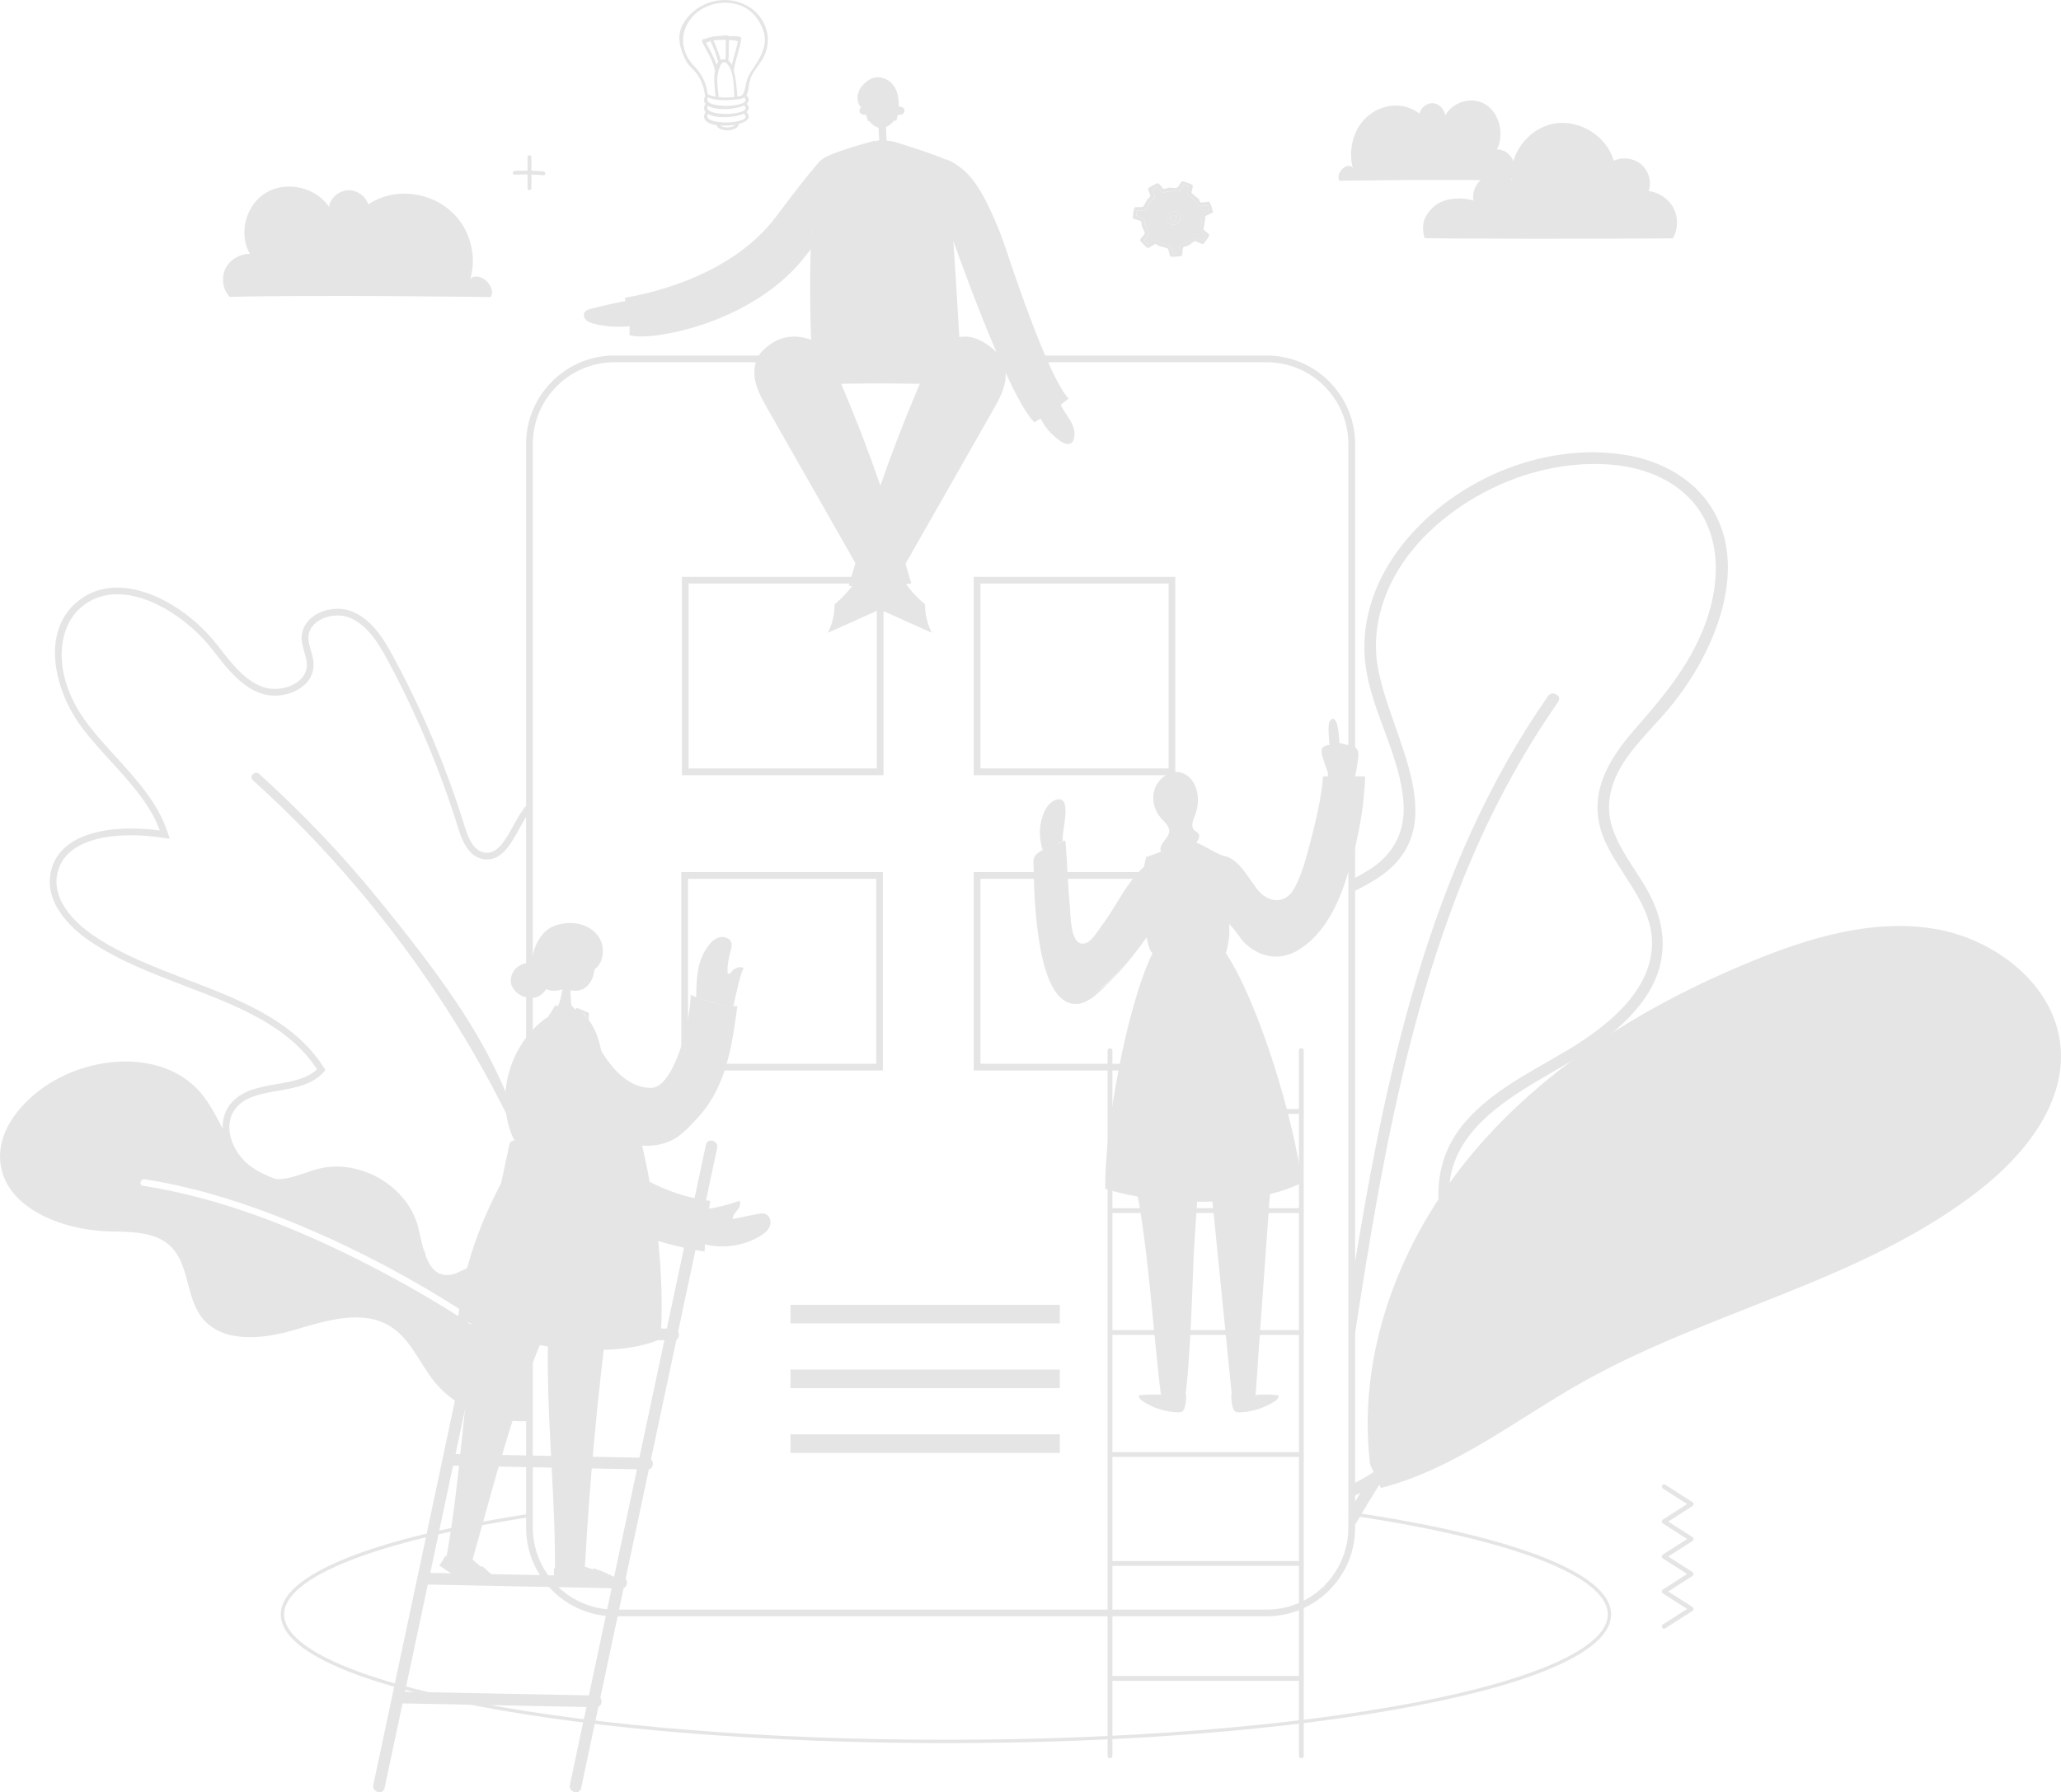 <svg width="330" height="287" viewBox="0 0 330 287" fill="none" xmlns="http://www.w3.org/2000/svg">
<g id="Group">
<g id="Group_2">
<path id="Vector" d="M151.463 279.142C123.07 279.142 96.372 277.023 76.287 273.177C56.079 269.305 44.952 264.103 44.952 258.526C44.952 252.201 59.45 246.333 84.73 242.422L85.041 242.374V244.644C85.041 247.301 85.831 249.877 87.317 252.093C87.779 252.776 88.289 253.406 88.836 253.965C91.053 256.245 94 257.665 97.134 257.961C97.564 257.999 97.982 258.02 98.385 258.02H202.819C210.178 258.02 216.168 252.018 216.168 244.644V242.116L216.474 242.159C242.838 246.069 257.964 252.034 257.964 258.521C257.964 264.098 246.837 269.299 226.629 273.172C206.549 277.023 179.852 279.142 151.463 279.142ZM84.505 242.998C60.067 246.811 45.489 252.609 45.489 258.526C45.489 263.738 56.75 268.89 76.389 272.65C96.442 276.49 123.102 278.604 151.463 278.604C179.825 278.604 206.485 276.49 226.532 272.65C246.172 268.89 257.432 263.743 257.432 258.526C257.432 252.448 242.216 246.553 216.71 242.74V244.644C216.71 252.314 210.478 258.558 202.824 258.558H98.39C97.972 258.558 97.531 258.537 97.086 258.499C93.823 258.192 90.758 256.713 88.455 254.341C87.886 253.761 87.355 253.104 86.872 252.394C85.321 250.087 84.499 247.408 84.499 244.644V242.998H84.505Z" fill="#E5E5E5"/>
</g>
<g id="Group_3">
<path id="Vector_2" d="M67.163 201.26C66.883 200.351 66.019 199.658 65.23 199.077C60.722 195.753 55.698 193.273 50.298 191.697C49.579 191.488 48.849 191.294 48.119 191.1C45.092 190.293 41.962 189.46 39.413 187.556C37.69 186.27 36.37 184.286 35.876 182.242C35.371 180.23 35.715 178.315 36.842 176.863C38.597 174.604 41.506 174.093 44.319 173.604C46.815 173.168 49.182 172.754 50.765 171.227C46.122 164.202 38.098 161.136 29.617 157.888C24.411 155.898 19.033 153.838 14.471 150.772C12.248 149.277 7.182 145.232 8.073 139.956C9.221 133.2 18.035 131.974 25.597 132.99C24.035 128.806 20.987 125.466 17.766 121.937C16.231 120.254 14.642 118.511 13.252 116.688C10.896 113.595 9.312 109.814 8.905 106.307C8.427 102.166 9.575 98.772 12.232 96.481C14.347 94.657 16.929 93.872 19.924 94.152C24.878 94.609 30.637 98.1 34.588 103.042C34.845 103.365 35.103 103.699 35.366 104.027C37.228 106.404 39.15 108.862 41.887 109.938C43.621 110.626 45.924 110.363 47.491 109.303C48.237 108.798 49.128 107.899 49.139 106.496C49.144 105.829 48.946 105.162 48.742 104.452C48.511 103.666 48.275 102.849 48.301 101.983C48.355 100.601 49.107 99.369 50.416 98.525C52.145 97.411 54.554 97.169 56.406 97.933C59.562 99.234 61.441 102.322 62.949 105.119C67.63 113.773 71.478 122.916 74.392 132.302C74.983 134.227 75.826 136.234 77.543 136.524C79.62 136.879 80.866 134.625 82.181 132.243C82.852 131.027 83.544 129.774 84.376 128.876L85.165 129.607C84.424 130.409 83.764 131.608 83.12 132.764C81.746 135.249 80.189 138.062 77.366 137.584C75.058 137.196 74.017 134.728 73.367 132.619C70.474 123.304 66.653 114.219 62.01 105.63C60.587 102.999 58.832 100.095 56.004 98.928C54.463 98.293 52.45 98.492 51.001 99.428C49.992 100.079 49.418 100.999 49.38 102.021C49.353 102.714 49.557 103.408 49.778 104.145C49.998 104.898 50.223 105.673 50.218 106.501C50.207 107.964 49.45 109.271 48.092 110.191C46.224 111.455 43.573 111.756 41.496 110.933C38.49 109.744 36.472 107.173 34.523 104.683C34.266 104.355 34.008 104.027 33.756 103.709C30.659 99.837 25.157 95.706 19.833 95.217C17.144 94.969 14.825 95.663 12.941 97.293C9.103 100.601 8.212 108.292 14.111 116.037C15.474 117.823 17.047 119.549 18.566 121.217C21.921 124.896 25.388 128.693 26.912 133.496L27.175 134.33L26.317 134.195C19.054 133.039 10.198 133.905 9.135 140.149C8.346 144.802 13.027 148.513 15.072 149.89C19.532 152.886 24.851 154.924 29.998 156.893C38.409 160.109 47.099 163.438 51.898 171.017L52.112 171.361L51.844 171.662C50.024 173.711 47.217 174.206 44.501 174.68C41.769 175.158 39.188 175.61 37.685 177.541C36.767 178.73 36.493 180.311 36.912 182C37.347 183.807 38.522 185.566 40.052 186.706C42.435 188.486 45.462 189.293 48.393 190.073C49.133 190.272 49.869 190.466 50.593 190.675C56.116 192.284 61.253 194.822 65.858 198.216C66.787 198.899 67.801 199.727 68.177 200.948L67.163 201.26Z" fill="#E5E5E5"/>
</g>
<g id="Group_4">
<g id="Group_5">
<path id="Vector_3" d="M89.368 209.081C84.371 177.745 80.522 168.457 60.502 143.893C54.689 136.761 48.334 130.102 41.506 123.938C40.825 123.325 39.81 124.331 40.497 124.949C64.082 146.248 81.88 173.749 91.531 204.073C94.22 212.518 86.587 200.712 87.983 209.463C88.138 210.366 89.513 209.979 89.368 209.081Z" fill="#E5E5E5"/>
</g>
</g>
<g id="Group_6">
<path id="Vector_4" d="M84.773 206.327V217.332C83.029 216.03 81.257 214.771 79.475 213.54C78.375 212.781 77.269 212.034 76.153 211.302C65.923 204.557 54.973 198.797 43.53 194.446C36.939 191.939 30.143 189.928 23.171 188.847C22.489 188.739 22.194 189.783 22.881 189.89C35.339 191.826 47.303 196.592 58.489 202.293C64.49 205.348 70.351 208.731 75.992 212.459C78.987 214.438 81.923 216.514 84.773 218.687V227.562C83.871 227.615 82.964 227.605 82.063 227.535C79.416 227.32 76.808 226.567 74.495 225.308C72.503 224.232 70.732 222.785 69.342 220.994C67.098 218.101 65.681 214.416 62.568 212.442C58.108 209.613 52.273 211.453 47.19 212.959C42.107 214.465 35.65 215.159 32.371 211.055C29.703 207.72 30.374 202.449 27.25 199.518C24.771 197.189 20.928 197.286 17.498 197.194C9.833 196.99 0.59 193.375 0.027 185.851C-0.317 181.311 2.85 177.186 6.543 174.443C14.213 168.747 26.644 167.929 32.489 175.433C36.268 180.279 37.83 188.389 44.024 188.814C46.434 188.976 48.682 187.749 51.023 187.163C57.743 185.48 65.413 190.051 67.002 196.694C67.737 199.781 68.333 204.143 71.553 204.186C72.868 204.208 74.006 203.363 75.23 202.906C78.713 201.61 82.116 203.498 84.773 206.327Z" fill="#E5E5E5"/>
</g>
<g id="Group_7">
<g id="Group_8">
<path id="Vector_5" d="M273.68 103.241C272.187 106.549 270.25 109.637 268.012 112.487C265.612 115.548 262.698 118.183 260.454 121.373C258.028 124.826 256.804 128.741 258.259 132.856C259.477 136.287 261.823 139.181 263.626 142.301C267.051 148.222 267.26 154.44 263.181 160.12C261.705 162.164 259.971 163.906 258.076 165.45C258.066 165.455 258.06 165.461 258.055 165.466C256.074 167.09 253.927 168.5 251.721 169.833C251.716 169.833 251.711 169.833 251.711 169.839C249.998 170.877 248.249 171.872 246.531 172.883C240.187 176.616 232.946 181.526 232.109 189.438C232.077 189.723 232.05 190.008 232.039 190.299C231.819 195.032 233.665 199.577 234.707 204.122C235.458 207.419 235.743 210.743 235.351 214.11C235.297 214.578 235.233 215.04 235.152 215.508C235.147 215.508 235.152 215.514 235.152 215.514C234.932 216.864 234.621 218.187 234.224 219.488C232.082 226.567 227.445 232.811 221.374 236.958C221.374 236.963 221.374 236.963 221.369 236.963C221.149 237.119 220.929 237.27 220.703 237.41C219.769 238.017 218.808 238.577 217.81 239.077H217.805C217.354 239.308 216.903 239.529 216.441 239.733V237.706C217.531 237.195 218.588 236.603 219.614 235.947C219.705 235.888 219.796 235.828 219.887 235.769C219.903 235.758 219.919 235.748 219.936 235.737C221.803 234.495 223.537 233.037 225.099 231.413C227.004 229.428 228.658 227.185 229.983 224.77V224.765C230.848 223.194 231.572 221.559 232.146 219.87C232.297 219.435 232.431 218.994 232.56 218.552C232.554 218.547 232.56 218.547 232.56 218.547C233.359 215.777 233.757 212.9 233.66 210.006C233.515 205.881 232.163 201.992 231.18 198.017C230.681 195.989 230.37 193.999 230.316 192.063C230.316 192.058 230.316 192.058 230.316 192.058C230.177 187.54 231.395 183.323 234.701 179.553C239.14 174.481 245.35 171.549 251.018 168.145C256.906 164.611 264.104 159.135 264.501 151.622C264.866 144.699 258.823 139.762 256.574 133.668C254.207 127.241 257.497 121.652 261.667 116.887C266.632 111.218 271.291 105.689 273.567 98.336C275.692 91.479 275.231 83.68 269.412 78.758C263.535 73.794 254.727 73.59 247.562 75.165C234.358 78.064 220.032 89.225 220.317 103.962C220.537 115.295 233.708 131.049 221.342 140.101C219.812 141.22 218.121 142.064 216.441 142.925V140.859C217.579 140.268 218.706 139.649 219.769 138.923C223.301 136.513 225.002 132.931 224.729 128.677C224.235 120.985 219.662 114.165 218.647 106.549C217.783 100.047 219.882 93.582 223.698 88.338C231.824 77.161 246.998 70.502 260.701 72.928C267.115 74.063 272.998 77.801 275.435 84.056C277.877 90.317 276.358 97.325 273.68 103.241Z" fill="#E5E5E5"/>
</g>
</g>
<g id="Group_9">
<g id="Group_10">
<path id="Vector_6" d="M249.478 112.407C243.37 121.184 238.351 130.661 234.358 140.585C224.541 164.982 220.44 190.944 216.441 216.88V205.316C221.744 172.464 228.566 139.17 247.868 111.46C248.549 110.481 250.17 111.417 249.478 112.407Z" fill="#E5E5E5"/>
</g>
</g>
<g id="Group_11">
<path id="Vector_7" d="M219.377 234.527C217.214 216.665 224.197 198.453 235.855 184.598C247.519 170.742 263.503 160.91 280.378 153.977C289.664 150.164 299.749 147.114 309.679 148.733C319.603 150.352 329.147 157.882 329.941 167.747C330.676 176.82 324.16 184.942 316.914 190.605C298.338 205.122 273.814 209.807 253.235 221.414C242.661 227.379 232.903 235.269 221.1 238.276L219.377 234.527Z" fill="#E5E5E5"/>
</g>
<g id="Group_12">
<g id="Group_13">
<path id="Vector_8" d="M296.964 171.797C288.891 175.459 281.092 179.703 273.653 184.528C250.101 199.814 230.3 220.709 216.431 245.128C216.436 244.967 216.441 244.805 216.441 244.644V241.352C218.776 237.399 221.272 233.542 223.924 229.788C242.157 203.96 267.26 183.215 296.024 170.178C297.114 169.688 298.058 171.302 296.964 171.797Z" fill="#E5E5E5"/>
</g>
</g>
<g id="Group_14">
<path id="Vector_9" d="M202.824 258.827H98.39C97.961 258.827 97.515 258.806 97.064 258.768C93.737 258.456 90.613 256.95 88.262 254.53C87.682 253.938 87.14 253.271 86.652 252.545C85.068 250.195 84.236 247.462 84.236 244.644V71.115C84.236 63.295 90.586 56.932 98.39 56.932H202.824C210.628 56.932 216.978 63.295 216.978 71.115V241.352L216.967 245.139C216.962 245.327 216.951 245.504 216.941 245.671C216.935 245.773 216.93 245.881 216.919 245.983L216.844 246.618C216.822 246.784 216.796 246.951 216.763 247.113C216.737 247.285 216.699 247.462 216.661 247.64C216.629 247.785 216.597 247.941 216.559 248.091L216.495 248.339C216.457 248.479 216.42 248.608 216.382 248.726C216.355 248.828 216.318 248.941 216.28 249.06L216.001 249.84C215.974 249.904 215.953 249.969 215.921 250.028C215.889 250.114 215.846 250.216 215.797 250.318C215.754 250.426 215.695 250.56 215.626 250.689C215.599 250.743 215.561 250.824 215.518 250.904C215.47 251.001 215.411 251.125 215.352 251.243C215.293 251.362 215.223 251.485 215.148 251.614C215.121 251.663 215.094 251.711 215.062 251.76C214.981 251.905 214.896 252.045 214.804 252.19C214.772 252.244 214.718 252.324 214.665 252.4C214.611 252.491 214.536 252.604 214.455 252.717L214.439 252.76L214.364 252.846C214.246 253.018 214.117 253.19 213.988 253.352C213.86 253.518 213.715 253.691 213.564 253.863C213.446 254.008 213.312 254.158 213.178 254.298C213.13 254.357 213.081 254.406 213.028 254.454C212.92 254.567 212.813 254.68 212.706 254.782C212.663 254.825 212.62 254.868 212.571 254.906C212.459 255.019 212.319 255.154 212.164 255.283C212.019 255.412 211.858 255.546 211.697 255.681C211.546 255.804 211.391 255.923 211.23 256.036C211.09 256.143 210.94 256.251 210.784 256.358L210.661 256.477H210.602C210.489 256.552 210.371 256.627 210.258 256.697C210.038 256.837 209.797 256.982 209.555 257.111L209.458 257.165C209.367 257.214 209.276 257.262 209.179 257.305C209.099 257.353 208.965 257.418 208.836 257.477C208.487 257.649 208.09 257.816 207.682 257.961C207.472 258.042 207.252 258.117 207.022 258.187C206.361 258.402 205.658 258.564 204.934 258.671C204.703 258.703 204.477 258.73 204.241 258.757C203.796 258.8 203.318 258.827 202.824 258.827ZM98.39 58.008C91.176 58.008 85.31 63.886 85.31 71.115V244.644C85.31 247.247 86.083 249.77 87.543 251.943C87.993 252.615 88.498 253.228 89.029 253.777C91.203 256.014 94.091 257.407 97.161 257.698C97.58 257.735 97.993 257.757 98.39 257.757H202.824C203.28 257.757 203.715 257.735 204.123 257.692C204.349 257.671 204.558 257.644 204.767 257.612C205.433 257.515 206.077 257.364 206.694 257.165C206.909 257.101 207.102 257.036 207.301 256.961C207.687 256.821 208.041 256.676 208.369 256.514C208.487 256.461 208.589 256.412 208.691 256.358C208.809 256.305 208.879 256.262 208.948 256.224L209.05 256.17C209.265 256.057 209.48 255.928 209.689 255.794C209.839 255.702 209.979 255.611 210.113 255.519L210.263 255.422C210.376 255.347 210.484 255.266 210.591 255.18C210.747 255.067 210.881 254.965 211.015 254.858C211.16 254.739 211.31 254.61 211.455 254.481C211.6 254.358 211.729 254.234 211.852 254.11L212.287 254.444L211.911 254.056C212.051 253.922 212.153 253.82 212.249 253.707L212.292 253.664C212.308 253.648 212.33 253.631 212.346 253.61L212.384 253.567C212.507 253.438 212.625 253.303 212.743 253.163C212.883 253.002 213.017 252.852 213.135 252.685C213.258 252.529 213.371 252.378 213.473 252.228L213.521 252.158C213.607 252.034 213.688 251.921 213.763 251.797C213.822 251.711 213.854 251.663 213.881 251.614C213.978 251.464 214.053 251.335 214.123 251.211L214.203 251.077C214.268 250.964 214.332 250.851 214.391 250.727C214.45 250.619 214.498 250.517 214.547 250.41C214.59 250.324 214.616 250.264 214.643 250.205C214.708 250.082 214.751 249.979 214.794 249.877C214.842 249.77 214.874 249.689 214.906 249.608C214.939 249.533 214.96 249.485 214.981 249.431L215.244 248.705C215.282 248.602 215.309 248.506 215.341 248.403C215.384 248.274 215.411 248.167 215.443 248.059L215.502 247.817C215.54 247.677 215.566 247.537 215.599 247.392C215.636 247.231 215.663 247.08 215.69 246.924C215.717 246.768 215.744 246.612 215.765 246.462L215.84 245.843C215.851 245.768 215.851 245.682 215.856 245.596C215.867 245.434 215.878 245.273 215.883 245.117L215.894 241.341V71.115C215.894 63.886 210.027 58.008 202.813 58.008H98.39Z" fill="#E5E5E5"/>
</g>
<g id="Group_15">
<path id="Vector_10" d="M141.464 124.137H109.184V92.371H141.464V124.137ZM110.258 123.061H140.39V93.447H110.258V123.061Z" fill="#E5E5E5"/>
</g>
<g id="Group_16">
<path id="Vector_11" d="M188.187 124.137H155.908V92.371H188.187V124.137ZM156.981 123.061H187.114V93.447H156.981V123.061Z" fill="#E5E5E5"/>
</g>
<g id="Group_17">
<path id="Vector_12" d="M188.187 171.42H155.908V139.654H188.187V171.42ZM156.981 170.344H187.114V140.73H156.981V170.344Z" fill="#E5E5E5"/>
</g>
<g id="Group_18">
<path id="Vector_13" d="M141.367 171.42H109.088V139.654H141.367V171.42ZM110.161 170.344H140.294V140.73H110.161V170.344Z" fill="#E5E5E5"/>
</g>
<g id="Group_19">
<g id="Group_20">
<g id="Group_21">
<path id="Vector_14" d="M84.472 25.161C84.472 26.823 84.472 28.485 84.472 30.152C84.472 30.545 85.084 30.545 85.084 30.152C85.084 28.49 85.084 26.828 85.084 25.161C85.084 24.768 84.472 24.768 84.472 25.161Z" fill="#E5E5E5"/>
</g>
</g>
<g id="Group_22">
<g id="Group_23">
<path id="Vector_15" d="M82.401 27.979C83.936 27.904 85.471 27.931 87.001 28.06C87.392 28.092 87.392 27.479 87.001 27.447C85.466 27.318 83.936 27.291 82.401 27.366C82.009 27.388 82.009 28.001 82.401 27.979Z" fill="#E5E5E5"/>
</g>
</g>
</g>
<g id="Group_24">
<path id="Vector_16" d="M169.691 208.952H126.575V211.931H169.691V208.952Z" fill="#E5E5E5"/>
</g>
<g id="Group_25">
<path id="Vector_17" d="M169.691 219.316H126.575V222.296H169.691V219.316Z" fill="#E5E5E5"/>
</g>
<g id="Group_26">
<path id="Vector_18" d="M169.691 229.686H126.575V232.666H169.691V229.686Z" fill="#E5E5E5"/>
</g>
<g id="Group_27">
<path id="Vector_19" d="M228.083 38.129C227.536 36.079 227.944 34.638 229.49 33.164C231.035 31.691 233.853 31.502 235.92 32.11C235.667 30.631 236.451 29.039 237.788 28.318C239.124 27.597 240.917 27.807 242.044 28.813C241.556 24.747 244.663 20.573 248.759 19.804C252.849 19.035 257.304 21.789 258.377 25.747C259.805 25.075 261.624 25.322 262.811 26.35C263.997 27.377 264.48 29.125 263.986 30.599C265.671 30.803 267.217 31.879 267.979 33.369C268.742 34.858 268.693 36.719 267.851 38.172C256.182 38.269 229.49 38.231 228.083 38.129Z" fill="#E5E5E5"/>
</g>
<g id="Group_28">
<path id="Vector_20" d="M36.536 47.283C35.586 46.046 35.436 44.271 36.155 42.899C36.88 41.528 38.441 40.624 40.014 40.667C38.13 37.413 39.354 32.788 42.612 30.846C45.865 28.904 50.604 29.98 52.665 33.127C52.907 31.717 54.216 30.556 55.666 30.47C57.115 30.384 58.559 31.378 58.967 32.75C60.051 31.997 61.307 31.491 62.606 31.223C66.282 30.464 70.319 31.739 72.863 34.46C75.402 37.182 76.352 41.248 75.273 44.782C75.691 44.013 76.904 44.233 77.608 44.766C78.483 45.422 79.127 46.632 78.585 47.573C78.585 47.573 50.76 47.175 36.74 47.547" fill="#E5E5E5"/>
</g>
<g id="Group_29">
<path id="Vector_21" d="M241.953 28.738C242.57 27.839 242.672 26.549 242.2 25.553C241.727 24.553 240.708 23.897 239.677 23.935C240.906 21.568 240.106 18.206 237.981 16.797C235.85 15.388 232.753 16.168 231.406 18.454C231.25 17.432 230.391 16.587 229.441 16.523C228.491 16.458 227.547 17.184 227.278 18.18C226.57 17.631 225.748 17.265 224.9 17.066C222.496 16.512 219.855 17.443 218.191 19.417C216.527 21.396 215.91 24.349 216.613 26.92C216.339 26.36 215.545 26.522 215.083 26.909C214.514 27.388 214.09 28.264 214.445 28.947C214.445 28.947 232.646 28.657 241.813 28.926" fill="#E5E5E5"/>
</g>
<g id="Group_30">
<g id="Group_31">
<path id="Vector_22" d="M101.713 47.918C99.346 48.332 96.989 48.837 94.665 49.434C94.257 49.537 93.806 49.676 93.597 50.037C93.366 50.435 93.538 50.967 93.876 51.279C94.214 51.596 94.681 51.736 95.132 51.855C97.354 52.414 99.705 52.484 101.954 52.059C102.078 52.038 102.206 52.005 102.303 51.925C102.459 51.79 102.464 51.564 102.453 51.36C102.394 50.171 102.147 48.993 101.713 47.88V47.918Z" fill="#E5E5E5"/>
</g>
<g id="Group_32">
<path id="Vector_23" d="M169.965 64.65C169.992 64.586 169.863 64.548 169.825 64.607C169.782 64.666 169.809 64.747 169.841 64.812C170.249 65.737 170.904 66.533 171.409 67.415C171.908 68.297 172.251 69.346 171.94 70.309C171.86 70.561 171.725 70.809 171.505 70.959C171.017 71.287 170.351 71.008 169.863 70.685C168.296 69.652 167.056 68.157 166.353 66.441C167.689 65.758 168.977 64.995 170.217 64.156L169.965 64.65Z" fill="#E5E5E5"/>
</g>
<g id="Group_33">
<path id="Vector_24" d="M129.902 54.313C130.283 56.426 130.67 58.546 131.051 60.659C131.105 60.95 131.18 61.273 131.47 61.434C131.717 61.574 132.039 61.547 132.339 61.536C139.065 61.294 145.581 61.428 152.22 61.552C152.462 61.558 152.746 60.977 152.913 60.837C153.047 60.724 153.074 60.557 153.095 60.401C153.417 57.986 153.283 55.534 152.709 53.151C145.124 53.275 137.54 53.662 129.994 54.297L129.902 54.313Z" fill="#E5E5E5"/>
</g>
<g id="Group_34">
<path id="Vector_25" d="M139.027 13.807C138.544 14.936 138.549 15.835 138.544 17.055C138.539 18.255 138.952 19.39 139.837 20.046C141.029 20.917 142.258 20.363 143.026 19.476C143.793 18.588 143.981 17.34 143.852 16.184C143.724 15.012 143.23 13.78 142.178 13.21C141.131 12.64 139.215 12.645 139.027 13.807Z" fill="#E5E5E5"/>
</g>
<g id="Group_35">
<path id="Vector_26" d="M138.678 17.125C138.442 16.964 137.996 17.088 137.787 17.287C137.583 17.486 137.546 17.83 137.707 18.067C137.986 18.475 138.598 18.416 139.086 18.314C139.027 17.9 138.887 17.497 138.678 17.125Z" fill="#E5E5E5"/>
</g>
<g id="Group_36">
<path id="Vector_27" d="M143.75 17.125C143.987 16.964 144.437 17.088 144.641 17.287C144.845 17.486 144.883 17.83 144.722 18.067C144.443 18.475 143.831 18.416 143.342 18.314C143.401 17.9 143.541 17.497 143.75 17.125Z" fill="#E5E5E5"/>
</g>
<g id="Group_37">
<path id="Vector_28" d="M143.815 15.722C144.024 16.894 143.852 18.169 143.536 19.32C143.412 19.304 143.294 19.32 143.149 19.32C143.412 18.05 143.514 16.663 143.214 15.399C143.171 15.786 142.645 15.91 142.247 15.845C141.856 15.781 141.421 15.63 141.077 15.829C140.68 16.06 140.535 16.706 140.068 16.706C139.891 16.706 139.719 16.598 139.542 16.609C139.134 16.625 138.984 17.174 138.608 17.335C138.2 17.513 137.75 17.152 137.546 16.76C137.229 16.141 137.229 15.399 137.465 14.748C137.701 14.097 138.158 13.538 138.7 13.097C138.973 12.871 139.279 12.677 139.612 12.548C140.567 12.177 141.711 12.435 142.494 13.081C143.289 13.732 143.729 14.721 143.815 15.722Z" fill="#E5E5E5"/>
</g>
<g id="Group_38">
<path id="Vector_29" d="M138.351 16.797C138.415 17.636 138.721 18.578 138.963 19.39C139.097 19.368 139.446 19.357 139.349 19.379C139.301 19.39 139.14 18.696 139.091 18.502C138.914 17.755 138.93 16.932 138.909 16.163L138.351 16.797Z" fill="#E5E5E5"/>
</g>
<g id="Group_39">
<path id="Vector_30" d="M140.637 20.051C140.686 20.847 140.734 21.643 140.782 22.434C139.301 23.004 134.486 24.413 134.245 25.166C133.939 26.118 134.121 27.415 134.148 28.098C136.655 28.221 139.494 27.861 141.995 27.985C144.4 28.103 146.831 28.221 149.204 27.807C149.327 27.146 149.043 25.629 148.624 25.032C148.039 24.198 142.918 22.617 141.947 22.493C141.952 21.633 141.845 20.761 141.85 19.901C141.593 19.906 140.906 19.906 140.653 19.911L140.637 20.051Z" fill="#E5E5E5"/>
</g>
<g id="Group_40">
<path id="Vector_31" d="M140.106 22.52C140.197 23.085 140.793 23.472 141.373 23.44C142.011 23.402 142.505 23.069 142.586 22.563C143.176 22.617 151.029 25.204 151.27 25.511C152.134 26.624 153.567 53.689 153.669 55.265C152.569 55.517 131.561 55.415 129.902 55.259C129.065 33.923 131.244 25.823 131.244 25.823C132.575 24.462 138.678 22.945 140.106 22.52Z" fill="#E5E5E5"/>
</g>
<g id="Group_41">
<path id="Vector_32" d="M141.346 94.146C141.201 95.131 141.056 96.12 140.911 97.105C140.89 97.255 140.863 97.411 140.777 97.535C140.675 97.68 140.503 97.761 140.337 97.836C137.744 99.003 135.152 100.165 132.559 101.332C133.268 99.918 133.633 98.342 133.638 96.766C134.98 95.652 136.155 94.345 137.116 92.909C138.42 93.372 139.778 93.7 141.158 93.877L141.346 94.146Z" fill="#E5E5E5"/>
</g>
<g id="Group_42">
<path id="Vector_33" d="M136.998 90.306C140.138 79.371 144.046 68.647 148.694 58.239C149.107 57.309 149.654 56.443 150.384 55.722C151.56 54.56 152.601 53.925 154.533 53.904C156.482 53.888 158.462 55.259 159.804 56.642C160.958 57.836 161.227 59.654 160.905 61.267C160.583 62.881 159.756 64.349 158.935 65.785C153.347 75.601 147.76 85.422 142.167 95.238C140.133 94.555 138.023 94.071 135.892 93.797C136.451 91.844 137.052 89.903 137.685 87.972L136.998 90.306Z" fill="#E5E5E5"/>
</g>
<g id="Group_43">
<path id="Vector_34" d="M140.401 94.146C140.546 95.131 140.691 96.12 140.836 97.105C140.857 97.255 140.884 97.411 140.97 97.535C141.072 97.68 141.244 97.761 141.41 97.836C144.003 99.003 146.595 100.165 149.188 101.332C148.479 99.918 148.114 98.342 148.109 96.766C146.767 95.652 145.591 94.345 144.631 92.909C143.326 93.372 141.968 93.7 140.589 93.877L140.401 94.146Z" fill="#E5E5E5"/>
</g>
<g id="Group_44">
<path id="Vector_35" d="M144.808 89.94C141.673 79.006 137.76 68.281 133.112 57.873C132.699 56.943 132.167 56.061 131.421 55.356C130.262 54.259 128.26 53.85 126.875 53.909C124.927 53.99 123.343 54.894 122.007 56.281C120.853 57.475 120.585 59.293 120.907 60.907C121.229 62.52 122.055 63.989 122.876 65.425C128.464 75.241 134.051 85.062 139.644 94.878C141.679 94.195 143.783 93.711 145.919 93.436C145.361 91.484 144.759 89.542 144.126 87.611L144.808 89.94Z" fill="#E5E5E5"/>
</g>
<g id="Group_45">
<path id="Vector_36" d="M131.244 25.817C128.711 28.791 126.628 31.524 124.293 34.649C116.634 44.879 102.303 47.272 100.017 47.697C100.655 49.606 100.918 51.64 100.779 53.646C103.715 54.791 120.772 51.935 129.162 40.743C129.409 40.414 129.72 40.119 129.854 39.726C129.967 39.387 129.956 39.027 129.94 38.672C129.79 34.751 131.395 29.744 131.244 25.817Z" fill="#E5E5E5"/>
</g>
<g id="Group_46">
<path id="Vector_37" d="M150.953 25.516C151.984 25.311 154.131 26.968 155.086 28.017C156.503 29.582 157.523 31.448 158.43 33.347C159.472 35.531 160.373 37.774 161.13 40.065C162.493 44.179 168.043 60.697 171.108 63.811C169.391 65.237 167.555 66.517 165.623 67.635C161.388 63.51 152.768 38.908 152.542 38.317C152.381 37.887 152.328 37.424 152.274 36.967C151.834 33.148 151.394 29.335 150.953 25.516Z" fill="#E5E5E5"/>
</g>
</g>
<g id="Group_47">
<g id="Group_48">
<path id="Vector_38" d="M187.758 35.412C188.413 35.531 188.66 34.579 187.999 34.455C187.339 34.331 187.124 35.224 187.758 35.412Z" fill="#E5E5E5"/>
</g>
<g id="Group_49">
<path id="Vector_39" d="M182.525 34.756C182.691 34.81 182.863 34.858 183.029 34.912C183.163 34.955 183.228 35.052 183.244 35.181C183.324 35.95 183.544 36.59 183.936 37.263C183.985 37.343 184.001 37.467 183.936 37.542C183.764 37.752 183.598 37.962 183.432 38.172C183.083 38.607 183.217 38.527 183.673 38.93C183.662 39.183 183.732 39.226 183.899 39.054C184.054 38.957 184.21 38.86 184.366 38.758C184.516 38.661 184.666 38.57 184.816 38.473C184.897 38.419 185.031 38.419 185.112 38.473C185.826 38.919 186.507 39.156 187.339 39.301C187.436 39.317 187.522 39.409 187.543 39.495C187.613 39.753 187.677 40.011 187.747 40.269C187.865 40.727 187.726 40.597 188.075 40.571C188.923 40.511 188.719 40.759 188.794 39.957C188.81 39.785 188.826 39.618 188.842 39.446C188.853 39.317 188.923 39.221 189.057 39.177C189.905 38.914 190.436 38.629 191.102 38.069C191.209 37.978 191.327 37.973 191.456 38.026C191.703 38.134 191.955 38.242 192.202 38.355C192.798 38.613 192.449 38.602 192.846 37.946C193.115 37.903 193.147 37.827 192.932 37.715C192.798 37.596 192.669 37.478 192.535 37.354C192.411 37.246 192.293 37.134 192.17 37.026C192.079 36.972 192.025 36.87 192.079 36.741C192.385 35.988 192.492 35.246 192.449 34.434C192.444 34.342 192.508 34.234 192.594 34.197C192.83 34.084 193.072 33.971 193.308 33.858C193.823 33.611 193.608 33.621 193.383 33.078C193.565 32.874 193.539 32.809 193.308 32.89C193.131 32.911 192.954 32.938 192.782 32.96C192.61 32.981 192.444 33.003 192.272 33.024C192.138 33.041 192.014 33.014 191.939 32.895C191.499 32.207 191.005 31.701 190.307 31.239C190.195 31.163 190.146 31.056 190.173 30.927C190.227 30.685 190.281 30.443 190.334 30.201C190.463 29.614 190.522 29.926 189.765 29.717C189.658 29.464 189.567 29.448 189.497 29.668C189.406 29.813 189.32 29.953 189.229 30.098C189.143 30.238 189.057 30.373 188.971 30.513C188.923 30.588 188.815 30.663 188.719 30.647C187.871 30.55 187.119 30.599 186.298 30.835C186.207 30.862 186.078 30.835 186.013 30.765C185.847 30.577 185.681 30.384 185.509 30.19C185.149 29.776 185.187 29.959 184.688 30.292C184.398 30.48 184.527 30.496 184.709 30.943C184.768 31.093 184.833 31.249 184.892 31.4C184.929 31.491 184.886 31.604 184.816 31.669C184.231 32.212 183.829 32.772 183.518 33.498C183.469 33.616 183.378 33.697 183.238 33.702C182.97 33.707 182.696 33.713 182.428 33.718C181.843 33.729 182.143 33.465 182.058 34.052C181.934 34.751 181.773 34.525 182.525 34.756ZM186.813 34.67C186.985 34.143 187.565 33.751 188.155 33.923C188.708 34.084 189.132 34.633 188.949 35.197C188.778 35.73 188.289 36.015 187.726 35.966C187.688 35.972 187.645 35.966 187.602 35.956C187.57 35.95 187.543 35.94 187.516 35.923C187.012 35.724 186.641 35.203 186.813 34.67Z" fill="#E5E5E5"/>
</g>
<g id="Group_50">
<path id="Vector_40" d="M181.601 33.363C181.467 33.831 181.408 34.304 181.376 34.783C181.365 34.907 181.473 35.014 181.591 35.052C181.848 35.133 182.106 35.208 182.369 35.289C182.922 35.456 182.696 35.622 182.82 36.187C182.9 36.547 183.437 37.246 183.265 37.462C183.04 37.741 182.82 38.016 182.594 38.295C182.509 38.403 182.568 38.543 182.643 38.629C182.943 38.989 183.255 39.306 183.609 39.624C183.7 39.705 183.85 39.737 183.963 39.667C184.194 39.522 184.425 39.376 184.661 39.231C185.203 38.892 185.074 39.183 185.686 39.425C186.019 39.554 186.99 39.667 187.049 39.898C187.141 40.237 187.226 40.581 187.318 40.92C187.35 41.038 187.473 41.124 187.597 41.124C188.107 41.124 188.584 41.087 189.084 41.011C189.218 40.99 189.288 40.855 189.298 40.743C189.325 40.479 189.347 40.215 189.373 39.952C189.427 39.393 189.653 39.575 190.221 39.339C190.527 39.21 191.247 38.537 191.402 38.607C191.73 38.752 192.063 38.892 192.39 39.038C192.497 39.086 192.658 39.097 192.744 38.995C193.061 38.618 193.329 38.247 193.581 37.822C193.646 37.715 193.63 37.575 193.533 37.489C193.249 37.23 192.959 36.972 192.674 36.719C192.798 36.182 193.115 34.552 192.943 34.638C193.313 34.46 193.683 34.283 194.054 34.105C194.172 34.046 194.215 33.906 194.188 33.794C194.075 33.347 193.936 32.933 193.753 32.508C193.689 32.352 193.565 32.293 193.394 32.314C193.131 32.347 192.873 32.384 192.61 32.417C191.961 32.503 192.283 32.228 191.81 31.755C191.612 31.556 190.747 30.954 190.774 30.83C190.844 30.513 190.914 30.19 190.984 29.872C191.011 29.76 190.973 29.614 190.849 29.561C190.383 29.351 189.932 29.184 189.438 29.044C189.314 29.007 189.175 29.066 189.105 29.173C188.971 29.389 188.837 29.598 188.703 29.813C188.38 30.324 187.833 30.007 187.162 30.061C186.84 30.088 186.416 30.384 186.233 30.184C186.013 29.932 185.788 29.679 185.568 29.426C185.482 29.324 185.326 29.329 185.214 29.383C184.774 29.587 184.371 29.808 183.968 30.072C183.866 30.136 183.786 30.265 183.834 30.384C183.926 30.62 184.022 30.851 184.113 31.088C184.339 31.653 184.022 31.502 183.657 32.019C183.485 32.255 183.104 33.148 182.938 33.148C182.584 33.153 182.224 33.159 181.87 33.17C181.752 33.164 181.639 33.239 181.601 33.363ZM182.412 33.702C182.68 33.697 182.954 33.691 183.222 33.686C183.362 33.686 183.453 33.6 183.501 33.481C183.813 32.755 184.215 32.201 184.8 31.653C184.87 31.588 184.913 31.475 184.876 31.384C184.816 31.233 184.752 31.077 184.693 30.927C184.516 30.48 184.387 30.464 184.672 30.276C185.171 29.948 185.133 29.765 185.493 30.174C185.659 30.367 185.826 30.556 185.997 30.749C186.062 30.825 186.191 30.846 186.282 30.819C187.103 30.582 187.86 30.529 188.703 30.631C188.804 30.642 188.906 30.572 188.955 30.496C189.041 30.357 189.127 30.222 189.212 30.082C189.304 29.937 189.39 29.797 189.481 29.652C189.551 29.431 189.642 29.448 189.749 29.7C190.506 29.916 190.447 29.598 190.318 30.184C190.264 30.427 190.211 30.669 190.157 30.911C190.13 31.04 190.179 31.147 190.291 31.223C190.989 31.685 191.483 32.196 191.923 32.879C191.998 32.998 192.122 33.024 192.256 33.008C192.428 32.987 192.594 32.965 192.766 32.944C192.943 32.922 193.12 32.895 193.292 32.874C193.522 32.793 193.549 32.858 193.367 33.062C193.598 33.6 193.807 33.594 193.292 33.842C193.055 33.955 192.814 34.068 192.578 34.181C192.492 34.224 192.427 34.326 192.433 34.417C192.476 35.23 192.368 35.972 192.063 36.725C192.009 36.854 192.063 36.956 192.154 37.01C192.277 37.117 192.401 37.23 192.519 37.338C192.653 37.456 192.782 37.575 192.916 37.698C193.125 37.811 193.098 37.887 192.83 37.93C192.433 38.586 192.782 38.602 192.186 38.338C191.939 38.231 191.687 38.123 191.44 38.01C191.311 37.956 191.193 37.962 191.086 38.053C190.42 38.613 189.889 38.903 189.041 39.161C188.906 39.204 188.837 39.301 188.826 39.43C188.81 39.602 188.794 39.769 188.778 39.941C188.703 40.743 188.912 40.495 188.058 40.554C187.71 40.581 187.849 40.71 187.731 40.253C187.661 39.995 187.597 39.737 187.527 39.479C187.506 39.393 187.42 39.301 187.323 39.285C186.491 39.134 185.809 38.898 185.096 38.457C185.015 38.403 184.881 38.403 184.8 38.457C184.65 38.553 184.5 38.645 184.35 38.742C184.194 38.839 184.038 38.935 183.883 39.038C183.722 39.21 183.646 39.167 183.657 38.914C183.201 38.511 183.061 38.591 183.416 38.156C183.582 37.946 183.754 37.736 183.92 37.526C183.985 37.451 183.968 37.327 183.92 37.246C183.528 36.574 183.308 35.94 183.228 35.165C183.212 35.036 183.147 34.939 183.013 34.896C182.847 34.842 182.675 34.794 182.509 34.74C181.757 34.509 181.923 34.735 182.025 34.025C182.122 33.449 181.821 33.713 182.412 33.702Z" fill="#E5E5E5"/>
</g>
<g id="Group_51">
<path id="Vector_41" d="M187.516 35.918C187.543 35.929 187.57 35.94 187.602 35.95C187.645 35.961 187.688 35.966 187.726 35.961C188.289 36.015 188.778 35.724 188.949 35.192C189.132 34.627 188.708 34.079 188.155 33.917C187.565 33.745 186.985 34.143 186.813 34.665C186.641 35.203 187.012 35.724 187.516 35.918ZM187.999 34.455C188.66 34.579 188.413 35.531 187.758 35.412C187.124 35.224 187.339 34.331 187.999 34.455Z" fill="#E5E5E5"/>
</g>
</g>
<g id="Group_52">
<path id="Vector_42" d="M111.079 11.22C112.136 12.381 112.689 13.721 112.872 15.243C112.872 15.248 112.877 15.254 112.877 15.259C112.877 15.302 112.882 15.34 112.914 15.377C112.646 15.888 112.689 16.297 112.947 16.614C112.635 17.168 112.684 17.609 112.968 17.938C112.244 19.158 113.263 19.82 114.718 20.046C115.147 21.235 118.185 21.111 118.287 19.847C119.613 19.486 120.413 18.814 119.511 17.938C119.962 17.588 120.064 17.136 119.549 16.609C119.983 16.249 120.053 15.791 119.495 15.264C119.876 14.694 119.833 13.818 120.059 12.909C120.381 11.623 121.567 10.429 122.206 9.257C122.689 8.374 122.909 7.439 122.946 6.454C123.016 4.507 121.808 2.318 120.128 1.221C116.419 -1.205 111.412 0.151 109.334 3.899C108.245 5.868 108.926 7.896 109.844 9.767C110.118 10.316 110.666 10.768 111.079 11.22ZM122.232 4.954C123.021 7.32 121.674 9.359 120.386 11.274C119.94 11.935 119.667 12.489 119.479 13.247C119.355 13.748 119.216 15.254 118.534 15.388C118.384 15.415 118.228 15.442 118.067 15.469C117.976 14.393 117.901 13.317 117.702 12.252C117.654 11.994 117.59 11.634 117.493 11.263C117.514 11.23 117.53 11.198 117.536 11.155C117.74 9.472 118.47 7.869 118.69 6.185C118.701 6.094 118.663 6.035 118.599 6.002C118.502 5.879 118.33 5.841 118.164 5.884C118.142 5.863 118.116 5.841 118.083 5.83C117.944 5.771 117.831 5.787 117.74 5.841C117.686 5.798 117.616 5.766 117.53 5.771C117.466 5.771 117.407 5.787 117.359 5.809C117.305 5.771 117.241 5.75 117.165 5.76C117.112 5.766 117.064 5.782 117.021 5.798C116.929 5.766 116.827 5.771 116.731 5.809C116.677 5.728 116.591 5.664 116.473 5.653C116.366 5.642 116.285 5.674 116.215 5.728C116.146 5.674 116.06 5.642 115.947 5.658C115.867 5.669 115.802 5.696 115.754 5.739C115.647 5.701 115.528 5.712 115.432 5.766C115.308 5.723 115.169 5.744 115.051 5.825C114.917 5.744 114.75 5.744 114.621 5.82C114.503 5.787 114.38 5.803 114.278 5.868C114.095 5.798 113.891 5.863 113.768 6.019C113.575 5.943 113.376 5.986 113.253 6.132C113.108 6.105 112.963 6.148 112.872 6.25C112.63 6.196 112.388 6.293 112.415 6.578C112.405 6.621 112.405 6.669 112.431 6.723C113.129 8.111 114.101 9.601 114.433 11.112C114.444 11.155 114.46 11.182 114.482 11.209C114.224 12.666 114.471 14.657 114.573 15.49C114.122 15.404 113.698 15.28 113.328 15.098C113.167 13.887 112.807 12.806 112.109 11.768C111.455 10.784 110.526 10.079 110 9.009C107.595 4.115 112.555 -0.635 117.831 0.651C120.08 1.183 121.561 2.953 122.232 4.954ZM116.591 16.953C115.845 16.98 112.721 16.899 113.333 15.603C114.831 16.227 116.741 16.06 118.298 15.883C118.674 15.84 118.947 15.743 119.157 15.598C120.214 16.674 117.267 16.926 116.591 16.953ZM113.258 6.707C113.408 6.788 113.634 6.718 113.623 6.519C113.634 6.492 113.634 6.476 113.634 6.46C113.655 6.476 113.671 6.497 113.687 6.519C113.704 6.54 113.725 6.551 113.741 6.562C114.278 7.6 114.654 8.794 114.997 9.902C114.89 10.026 114.804 10.182 114.729 10.354C114.337 9.149 113.628 7.96 113.038 6.836C113.129 6.836 113.22 6.788 113.258 6.707ZM116.618 9.719C116.763 8.616 116.597 7.503 116.747 6.406C116.774 6.39 116.79 6.374 116.811 6.352C116.876 6.465 117.042 6.47 117.155 6.395C117.246 6.487 117.396 6.487 117.493 6.4C117.504 6.406 117.514 6.411 117.525 6.417C117.595 6.497 117.708 6.535 117.799 6.497C117.874 6.594 118.04 6.61 118.148 6.54C117.928 7.847 117.445 9.111 117.182 10.408C117.037 10.117 116.854 9.875 116.618 9.719ZM116.258 6.417C116.14 7.455 116.285 8.498 116.156 9.536C115.861 9.477 115.614 9.499 115.405 9.59C115.078 8.547 114.718 7.444 114.224 6.46C114.315 6.508 114.439 6.47 114.519 6.39C114.611 6.47 114.772 6.465 114.863 6.39C114.879 6.4 114.89 6.411 114.911 6.417C115.024 6.476 115.196 6.444 115.271 6.32C115.362 6.438 115.555 6.449 115.647 6.347C115.732 6.438 115.883 6.422 115.979 6.336C116.017 6.395 116.081 6.422 116.151 6.422C116.189 6.427 116.226 6.422 116.258 6.417ZM114.847 12.575C114.847 11.946 115.421 8.815 116.559 10.364C117.563 11.736 117.455 13.925 117.59 15.533C116.79 15.625 115.904 15.652 115.078 15.555C114.954 14.565 114.847 13.581 114.847 12.575ZM115.324 20.11C116.119 20.164 116.978 20.116 117.74 19.971C117.396 20.476 115.845 20.557 115.324 20.11ZM116.591 19.61C115.84 19.637 112.694 19.556 113.344 18.244C114.643 19.013 117.643 18.89 119.087 18.19C120.332 19.32 117.278 19.583 116.591 19.61ZM116.591 18.244C115.85 18.271 112.78 18.196 113.317 16.932C114.616 17.722 117.702 17.593 119.135 16.867C120.252 17.964 117.273 18.217 116.591 18.244Z" fill="#E5E5E5"/>
</g>
<g id="Group_53">
<path id="Vector_43" d="M266.616 260.769C268.076 259.838 269.531 258.902 270.99 257.972C271.221 257.821 271.221 257.488 270.99 257.343C269.697 256.514 268.403 255.686 267.11 254.858C268.403 254.029 269.697 253.201 270.99 252.373C271.221 252.222 271.221 251.889 270.99 251.744C269.697 250.915 268.403 250.087 267.11 249.259C268.403 248.43 269.697 247.602 270.99 246.774C271.221 246.623 271.221 246.29 270.99 246.144C269.697 245.316 268.403 244.488 267.11 243.66C268.403 242.831 269.697 242.003 270.99 241.175C271.221 241.024 271.221 240.691 270.99 240.545C269.531 239.61 268.076 238.679 266.616 237.743C266.224 237.49 265.865 238.125 266.256 238.372C267.55 239.201 268.844 240.029 270.137 240.857C268.844 241.686 267.55 242.514 266.256 243.342C266.026 243.493 266.026 243.826 266.256 243.972C267.55 244.8 268.844 245.628 270.137 246.456C268.844 247.285 267.55 248.113 266.256 248.941C266.026 249.092 266.026 249.425 266.256 249.571C267.55 250.399 268.844 251.227 270.137 252.055C268.844 252.884 267.55 253.712 266.256 254.54C266.026 254.691 266.026 255.024 266.256 255.17C267.55 255.998 268.844 256.826 270.137 257.655C268.844 258.483 267.55 259.311 266.256 260.139C265.865 260.387 266.224 261.016 266.616 260.769Z" fill="#E5E5E5"/>
</g>
<g id="Group_54">
<g id="Group_55">
<g id="Group_56">
<g id="Group_57">
<g id="Group_58">
<path id="Vector_44" d="M177.34 168.236C177.34 180.989 177.34 193.736 177.34 206.488C177.34 226.717 177.34 246.946 177.34 267.175C177.34 271.843 177.34 276.506 177.34 281.175C177.34 281.675 178.113 281.675 178.113 281.175C178.113 268.422 178.113 255.675 178.113 242.923C178.113 222.694 178.113 202.465 178.113 182.236C178.113 177.568 178.113 172.905 178.113 168.236C178.118 167.736 177.34 167.736 177.34 168.236Z" fill="#E5E5E5"/>
</g>
</g>
</g>
<g id="Group_59">
<g id="Group_60">
<g id="Group_61">
<g id="Group_62">
<path id="Vector_45" d="M207.977 168.236C207.977 180.989 207.977 193.736 207.977 206.488C207.977 226.717 207.977 246.946 207.977 267.175C207.977 271.843 207.977 276.506 207.977 281.175C207.977 281.675 208.75 281.675 208.75 281.175C208.75 268.422 208.75 255.675 208.75 242.923C208.75 222.694 208.75 202.465 208.75 182.236C208.75 177.568 208.75 172.905 208.75 168.236C208.755 167.736 207.977 167.736 207.977 168.236Z" fill="#E5E5E5"/>
</g>
</g>
</g>
<g id="Group_63">
<g id="Group_64">
<g id="Group_65">
<path id="Vector_46" d="M177.732 178.38C187.946 178.38 198.155 178.38 208.369 178.38C208.868 178.38 208.868 177.605 208.369 177.605C198.155 177.605 187.946 177.605 177.732 177.605C177.232 177.605 177.227 178.38 177.732 178.38Z" fill="#E5E5E5"/>
</g>
</g>
</g>
<g id="Group_66">
<g id="Group_67">
<g id="Group_68">
<path id="Vector_47" d="M177.732 194.252C187.946 194.252 198.155 194.252 208.369 194.252C208.868 194.252 208.868 193.478 208.369 193.478C198.155 193.478 187.946 193.478 177.732 193.478C177.232 193.472 177.227 194.252 177.732 194.252Z" fill="#E5E5E5"/>
</g>
</g>
</g>
<g id="Group_69">
<g id="Group_70">
<g id="Group_71">
<path id="Vector_48" d="M177.732 213.782C187.946 213.782 198.155 213.782 208.369 213.782C208.868 213.782 208.868 213.007 208.369 213.007C198.155 213.007 187.946 213.007 177.732 213.007C177.232 213.007 177.227 213.782 177.732 213.782Z" fill="#E5E5E5"/>
</g>
</g>
</g>
<g id="Group_72">
<g id="Group_73">
<g id="Group_74">
<path id="Vector_49" d="M177.732 233.311C187.946 233.311 198.155 233.311 208.369 233.311C208.868 233.311 208.868 232.537 208.369 232.537C198.155 232.537 187.946 232.537 177.732 232.537C177.232 232.537 177.227 233.311 177.732 233.311Z" fill="#E5E5E5"/>
</g>
</g>
</g>
<g id="Group_75">
<g id="Group_76">
<g id="Group_77">
<path id="Vector_50" d="M177.732 250.759C187.946 250.759 198.155 250.759 208.369 250.759C208.868 250.759 208.868 249.985 208.369 249.985C198.155 249.985 187.946 249.985 177.732 249.985C177.232 249.979 177.227 250.759 177.732 250.759Z" fill="#E5E5E5"/>
</g>
</g>
</g>
<g id="Group_78">
<g id="Group_79">
<g id="Group_80">
<path id="Vector_51" d="M177.732 269.165C187.946 269.165 198.155 269.165 208.369 269.165C208.868 269.165 208.868 268.39 208.369 268.39C198.155 268.39 187.946 268.39 177.732 268.39C177.232 268.39 177.227 269.165 177.732 269.165Z" fill="#E5E5E5"/>
</g>
</g>
</g>
</g>
</g>
<g id="Group_81">
<g id="Group_82">
<path id="Vector_52" d="M189.218 130.371C189.239 131.834 189.261 133.297 189.277 134.76C189.277 134.867 189.277 134.986 189.223 135.077C189.153 135.201 189.014 135.255 188.88 135.303C187.06 135.97 185.241 136.637 183.421 137.299C188.579 139.445 192.395 139.445 196.442 137.229C194.703 136.814 192.819 135.298 191.107 134.781C190.774 134.679 191.499 135.373 191.29 135.088C191.107 134.835 191.075 134.507 191.048 134.19C190.935 132.872 190.828 131.56 190.715 130.242" fill="#E5E5E5"/>
</g>
<g id="Group_83">
<path id="Vector_53" d="M180.383 183.221C183.856 196.516 184.242 210.318 185.954 223.969C185.992 224.27 186.33 224.662 186.556 224.861C186.765 225.044 187.06 225.06 187.334 225.066C188.155 225.087 188.788 224.679 189.61 224.7C190.651 218.999 191.016 202.535 191.161 200.362C191.574 194.015 191.987 187.663 192.401 181.317C188.574 181.822 184.752 182.328 180.925 182.833" fill="#E5E5E5"/>
</g>
<g id="Group_84">
<path id="Vector_54" d="M193.05 181.623C194.499 196.113 195.954 210.603 197.403 225.093C198.611 225.432 199.7 225.308 200.935 225.071C201.928 210.017 203.109 195.145 204.102 180.09C200.5 181.091 196.797 181.688 193.077 181.876" fill="#E5E5E5"/>
</g>
<g id="Group_85">
<path id="Vector_55" d="M185.831 223.35C184.629 223.291 183.593 223.312 182.401 223.436C182.251 223.786 182.594 224.141 182.906 224.351C184.596 225.469 186.593 226.109 188.606 226.168C188.831 226.174 189.073 226.174 189.272 226.05C189.529 225.894 189.647 225.577 189.722 225.276C189.894 224.614 189.964 223.931 189.932 223.248C188.966 224.507 186.856 224.56 185.831 223.35Z" fill="#E5E5E5"/>
</g>
<g id="Group_86">
<path id="Vector_56" d="M201.257 223.35C202.454 223.291 203.495 223.312 204.687 223.436C204.837 223.786 204.494 224.141 204.182 224.351C202.491 225.469 200.495 226.109 198.482 226.168C198.257 226.174 198.015 226.174 197.816 226.05C197.559 225.894 197.441 225.577 197.366 225.276C197.194 224.614 197.124 223.931 197.156 223.248C198.117 224.507 200.232 224.56 201.257 223.35Z" fill="#E5E5E5"/>
</g>
<g id="Group_87">
<path id="Vector_57" d="M184.554 152.606C180.222 161.507 176.787 181.473 176.98 190.39C186.395 193.279 200.935 193.279 208.444 189.39C207.376 180.042 201.6 160.416 196.136 152.434C191.113 152.601 189.577 152.445 184.554 152.606Z" fill="#E5E5E5"/>
</g>
<g id="Group_88">
<path id="Vector_58" d="M216.957 119.651C216.436 119.35 214.466 119.092 214.455 118.92C214.289 115.144 213.591 114.714 213.012 115.359C212.486 115.946 212.824 118.312 212.867 119.296C212.389 119.35 211.863 119.474 211.664 119.915C211.519 120.227 211.605 120.598 211.691 120.932C211.943 121.857 212.244 122.766 212.593 123.658C212.614 123.944 212.636 124.234 212.663 124.519L212.636 124.584C212.754 124.632 212.872 124.67 212.99 124.691L213.033 124.734C213.028 124.723 213.022 124.707 213.017 124.697C213.382 124.761 213.768 124.734 214.144 124.697C214.938 124.627 215.733 124.551 216.527 124.481C216.661 124.471 216.806 124.449 216.898 124.352C216.967 124.277 216.994 124.175 217.016 124.073C217.214 123.217 217.354 122.346 217.456 121.469C217.542 120.797 217.52 119.98 216.957 119.651Z" fill="#E5E5E5"/>
</g>
<g id="Group_89">
<g id="Group_90">
<path id="Vector_59" d="M184.011 138.369C181.371 140.101 177.699 148.05 173.706 151.487C173.454 151.702 173.164 151.928 172.836 151.891C172.337 151.837 172.112 151.234 171.994 150.729C170.775 145.49 170.926 140.16 170.426 134.798C169.176 135.524 165.891 136.933 165.703 137.385C165.569 137.697 165.864 148.239 166.975 152.8C167.592 155.349 168.322 158.076 170.292 159.749C170.824 160.2 171.462 160.566 172.155 160.609C173.105 160.668 173.985 160.109 174.747 159.523C178.172 156.887 181.177 153.262 183.673 149.691" fill="#E5E5E5"/>
</g>
<g id="Group_91">
<g id="Group_92">
<path id="Vector_60" d="M183.915 138.213C180.71 140.553 178.912 144.882 176.572 148.002C176.003 148.76 174.94 150.562 174.012 150.96C171.301 152.127 171.425 146.404 171.307 145.151C170.969 141.709 170.904 138.245 170.609 134.797C170.598 134.658 170.464 134.566 170.335 134.642C169.133 135.303 166.449 135.948 165.698 137.11C165.36 137.627 165.488 138.272 165.499 138.891C165.558 142.973 165.784 147.131 166.46 151.159C166.954 154.09 168.322 161.061 172.498 160.765C174.554 160.62 176.492 158.372 177.839 157.043C180.072 154.833 182.015 152.353 183.829 149.788C183.963 149.594 183.646 149.411 183.512 149.605C181.714 152.143 175.107 162.115 170.947 160.012C167.496 158.27 166.857 151.95 166.471 148.518C166.159 145.754 165.988 142.968 165.896 140.187C165.875 139.563 165.58 138.143 165.864 137.567C166.331 136.626 168.296 136.104 169.144 135.68C170.41 135.05 170.222 135.314 170.394 136.701C170.507 137.632 170.512 138.595 170.566 139.531C170.706 142.032 170.824 144.543 171.151 147.028C171.285 148.045 171.242 151.971 172.885 152.079C174.699 152.197 177.27 147.711 178.134 146.458C179.932 143.855 181.516 140.429 184.103 138.536C184.291 138.39 184.108 138.073 183.915 138.213Z" fill="#E5E5E5"/>
</g>
</g>
</g>
<g id="Group_93">
<g id="Group_94">
<g id="Group_95">
<path id="Vector_61" d="M184.033 138.439L184.21 138.315C184.151 138.353 184.092 138.396 184.033 138.439Z" fill="#E5E5E5"/>
</g>
<g id="Group_96">
<g id="Group_97">
<path id="Vector_62" d="M184.124 138.595C184.183 138.552 184.242 138.509 184.301 138.471C184.489 138.337 184.317 138.025 184.119 138.154C184.06 138.191 184.001 138.234 183.942 138.277C183.754 138.423 183.936 138.74 184.124 138.595C184.183 138.552 184.242 138.509 184.301 138.471C184.242 138.363 184.178 138.261 184.119 138.154C184.06 138.197 184.001 138.24 183.942 138.277C183.754 138.417 183.936 138.735 184.124 138.595Z" fill="#E5E5E5"/>
</g>
</g>
</g>
<g id="Group_98">
<g id="Group_99">
<path id="Vector_63" d="M184.027 138.445C184.034 138.439 184.034 138.439 184.04 138.439L184.027 138.445Z" fill="#E5E5E5"/>
</g>
<g id="Group_100">
<g id="Group_101">
<path id="Vector_64" d="M184.119 138.6C184.135 138.595 184.151 138.579 184.167 138.568C184.328 138.439 184.113 138.159 183.947 138.283C183.942 138.283 183.942 138.288 183.936 138.288C183.743 138.423 183.926 138.74 184.119 138.6C184.124 138.6 184.124 138.595 184.129 138.595C184.054 138.498 183.979 138.401 183.909 138.304C183.92 138.299 183.931 138.288 183.936 138.283C183.722 138.39 183.904 138.702 184.119 138.6Z" fill="#E5E5E5"/>
</g>
</g>
</g>
<g id="Group_102">
<g id="Group_103">
<path id="Vector_65" d="M212.019 124.503C211.804 127.375 209.228 140.375 206.85 143.156C204.198 146.254 201.794 143.269 201.311 142.709C199.99 141.166 197.36 136.476 195.004 137.32C193.329 137.917 193.329 137.917 190.758 138.213C188.493 138.471 183.668 137.385 183.668 137.385C183.668 137.385 182.734 141.047 182.777 142.532C182.868 145.737 183.367 148.927 184.258 152.003C184.323 152.224 184.392 152.45 184.553 152.611C184.763 152.821 185.085 152.864 185.375 152.896C188.96 153.241 192.589 153.09 196.136 152.445C196.609 151.164 196.662 149.002 196.931 147.663C196.947 147.765 199.674 152.719 203.721 153.079C206.801 153.354 209.652 151.052 211.825 148.136C214.005 145.221 215.25 141.418 216.189 137.874C217.365 133.442 218.282 129.112 218.4 124.519C216.275 124.508 214.144 124.508 212.019 124.503Z" fill="#E5E5E5"/>
</g>
<g id="Group_104">
<g id="Group_105">
<path id="Vector_66" d="M211.836 124.503C211.525 128.031 210.661 131.581 209.77 134.997C209.228 137.083 208.653 139.213 207.768 141.187C207.483 141.822 207.172 142.483 206.721 143.021C205.272 144.748 203.066 144.323 201.692 142.86C199.996 141.058 198.208 136.685 195.181 137.089C193.131 137.363 191.322 138.148 189.153 138.035C187.334 137.939 185.498 137.594 183.722 137.202C183.625 137.18 183.523 137.229 183.496 137.331C182.396 141.704 182.568 145.781 183.598 150.191C184.108 152.369 184.156 152.999 186.357 153.155C189.653 153.391 192.932 153.165 196.185 152.611C196.249 152.601 196.297 152.541 196.314 152.482C196.582 151.579 196.764 150.637 196.84 149.696C196.861 149.459 196.791 147.808 196.797 147.803C196.791 147.808 197.022 148.217 197.054 148.244C197.967 149.094 198.541 150.336 199.507 151.202C202.094 153.52 205.272 153.865 208.202 151.939C211.906 149.508 214.042 145.307 215.395 141.219C217.171 135.846 218.368 130.167 218.583 124.503C218.588 124.406 218.497 124.32 218.4 124.32C216.275 124.32 214.144 124.315 212.019 124.315C211.782 124.315 211.782 124.68 212.019 124.68C213.398 124.68 217.531 123.89 218.18 125.482C218.529 126.337 217.928 128.402 217.805 129.311C217.628 130.575 217.407 131.829 217.15 133.082C216.275 137.282 215.228 141.677 213.232 145.501C211.326 149.147 207.236 154.133 202.534 152.633C200.291 151.917 198.069 149.701 197.086 147.555C197.022 147.416 196.775 147.448 196.754 147.598C196.56 148.771 196.78 150.874 196.142 151.783C195.058 153.311 190.087 152.907 188.321 152.869C186.711 152.837 185.165 152.563 184.189 151.019C183.759 150.347 183.705 148.986 183.566 148.206C183.185 146.082 182.82 143.796 183.018 141.628C183.115 140.579 183.249 138.993 183.705 138.019C183.786 137.853 183.947 137.428 183.689 137.567C183.877 137.471 184.736 137.783 184.961 137.826C187.414 138.294 189.792 138.568 192.277 138.207C193.045 138.095 193.748 137.836 194.499 137.686C196.727 137.245 197.94 138.589 199.212 140.208C200.264 141.548 201.209 143.344 202.749 144.221C206.361 146.275 208.218 141.349 209.072 138.745C210.564 134.206 211.788 129.268 212.206 124.498C212.223 124.272 211.858 124.272 211.836 124.503Z" fill="#E5E5E5"/>
</g>
</g>
</g>
</g>
<g id="Group_106">
<path id="Vector_67" d="M166.948 136.099C166.374 134.405 166.353 132.522 166.889 130.812C167.222 129.758 167.807 128.725 168.757 128.209C169.165 127.988 169.691 127.881 170.072 128.15C170.421 128.397 170.534 128.865 170.577 129.301C170.743 131.092 170.11 132.872 170.153 134.668C169.117 135.206 168.086 135.749 167.05 136.287" fill="#E5E5E5"/>
</g>
</g>
<g id="Group_107">
<path id="Vector_68" d="M188.107 123.599C186.588 123.82 185.267 125.041 184.827 126.552C184.387 128.064 184.817 129.79 185.847 130.957C186.432 131.624 187.259 132.264 187.205 133.162C187.135 134.281 185.67 135.007 185.815 136.121C185.96 137.234 187.549 137.541 187.903 138.6C188.466 140.273 185.541 141.564 186.013 143.263C186.271 144.199 187.452 144.592 187.753 145.512C188.08 146.523 187.21 147.486 186.872 148.491C186.411 149.874 187.065 151.498 188.246 152.321C189.422 153.144 191.005 153.214 192.342 152.708C193.474 152.278 194.489 151.428 194.961 150.282C195.433 149.142 195.294 147.711 194.483 146.792C193.834 146.055 192.798 145.625 192.497 144.683C192.03 143.22 193.71 141.79 193.458 140.267C193.174 138.541 190.554 137.551 191.059 135.879C191.322 135.013 192.395 134.19 191.869 133.469C191.703 133.243 191.424 133.141 191.225 132.942C190.565 132.296 191.091 131.194 191.424 130.323C192.454 127.59 191.456 123.599 188.107 123.599Z" fill="#E5E5E5"/>
</g>
</g>
<g id="Group_108">
<g id="Group_109">
<g id="Group_110">
<path id="Vector_69" d="M114.831 183.823C114.235 186.625 113.639 189.422 113.043 192.224C112.743 193.634 112.448 195.048 112.147 196.457C112.093 196.705 112.04 196.952 111.991 197.2C111.938 197.436 111.889 197.673 111.841 197.91C111.675 198.668 111.514 199.426 111.353 200.185C110.429 204.531 109.506 208.882 108.583 213.233C108.492 213.663 108.395 214.094 108.309 214.529C106.951 220.914 105.593 227.298 104.235 233.688C104.123 234.226 104.005 234.763 103.892 235.301C103.258 238.276 102.625 241.25 101.997 244.23C101.466 246.709 100.94 249.189 100.414 251.668C100.333 252.045 100.253 252.421 100.172 252.798C100.065 253.298 99.963 253.804 99.856 254.304C99.571 255.632 99.292 256.961 99.007 258.289C98.047 262.813 97.086 267.341 96.125 271.865C96.023 272.349 95.916 272.838 95.814 273.322C94.896 277.657 93.973 281.993 93.05 286.328C92.803 287.511 90.999 287.005 91.246 285.833C92.132 281.675 93.017 277.523 93.898 273.365C93.914 273.312 93.924 273.252 93.935 273.199C94.053 272.634 94.177 272.069 94.295 271.504C95.234 267.078 96.174 262.657 97.113 258.23C97.392 256.934 97.666 255.632 97.939 254.336C98.074 253.712 98.208 253.094 98.337 252.47C98.948 249.587 99.56 246.709 100.172 243.826C100.779 240.986 101.38 238.141 101.986 235.301C102.115 234.677 102.249 234.059 102.378 233.435C103.473 228.282 104.568 223.135 105.663 217.982C105.899 216.864 106.135 215.75 106.377 214.631C106.506 214.008 106.64 213.389 106.769 212.765C107.687 208.446 108.604 204.133 109.522 199.814C109.635 199.292 109.748 198.77 109.855 198.248C109.989 197.63 110.118 197.006 110.252 196.387C110.569 194.887 110.891 193.386 111.208 191.886C111.814 189.03 112.421 186.179 113.027 183.323C113.279 182.145 115.078 182.645 114.831 183.823Z" fill="#E5E5E5"/>
</g>
</g>
<g id="Group_111">
<g id="Group_112">
<path id="Vector_70" d="M81.547 183.323C79.094 194.876 76.636 206.429 74.183 217.982C70.276 236.388 66.363 254.793 62.455 273.199C61.559 277.41 60.668 281.621 59.772 285.833C59.519 287.011 61.323 287.511 61.575 286.333C64.028 274.78 66.486 263.227 68.939 251.674C72.847 233.268 76.76 214.863 80.667 196.457C81.563 192.246 82.454 188.035 83.351 183.823C83.603 182.645 81.799 182.14 81.547 183.323Z" fill="#E5E5E5"/>
</g>
</g>
<g id="Group_113">
<g id="Group_114">
<path id="Vector_71" d="M111.095 196.398C100.645 196.188 90.194 195.979 79.744 195.774C78.541 195.753 78.541 197.624 79.744 197.646C90.194 197.856 100.645 198.066 111.095 198.27C112.303 198.297 112.297 196.425 111.095 196.398Z" fill="#E5E5E5"/>
</g>
</g>
<g id="Group_115">
<g id="Group_116">
<path id="Vector_72" d="M107.81 212.781C97.36 212.571 86.909 212.362 76.459 212.157C75.257 212.136 75.257 214.008 76.459 214.029C86.909 214.239 97.36 214.449 107.81 214.653C109.012 214.68 109.012 212.808 107.81 212.781Z" fill="#E5E5E5"/>
</g>
</g>
<g id="Group_117">
<g id="Group_118">
<path id="Vector_73" d="M103.634 233.456C93.184 233.247 82.734 233.037 72.283 232.833C71.081 232.811 71.081 234.683 72.283 234.704C82.734 234.914 93.184 235.124 103.634 235.328C104.837 235.355 104.837 233.483 103.634 233.456Z" fill="#E5E5E5"/>
</g>
</g>
<g id="Group_119">
<g id="Group_120">
<path id="Vector_74" d="M99.856 254.304C99.754 254.347 99.63 254.368 99.496 254.368C98.975 254.358 98.46 254.347 97.939 254.336C94.842 254.277 91.745 254.212 88.648 254.153C81.934 254.013 75.214 253.879 68.499 253.744C68.381 253.744 68.263 253.739 68.145 253.739C66.942 253.717 66.942 251.84 68.145 251.867C68.397 251.873 68.644 251.878 68.896 251.883C71.698 251.937 74.5 251.996 77.302 252.05C77.522 252.056 77.742 252.061 77.962 252.061C81.005 252.125 84.054 252.185 87.097 252.244C90.844 252.319 94.59 252.394 98.337 252.47C98.723 252.475 99.109 252.486 99.496 252.491C99.796 252.497 100.022 252.62 100.172 252.798C100.553 253.255 100.451 254.078 99.856 254.304Z" fill="#E5E5E5"/>
</g>
</g>
<g id="Group_121">
<g id="Group_122">
<path id="Vector_75" d="M95.422 271.52C84.972 271.311 74.521 271.101 64.071 270.897C62.869 270.875 62.869 272.747 64.071 272.768C74.521 272.978 84.972 273.188 95.422 273.392C96.624 273.419 96.624 271.547 95.422 271.52Z" fill="#E5E5E5"/>
</g>
</g>
</g>
<g id="Group_123">
<path id="Vector_76" d="M93.753 163.003C95.095 166.606 98.584 174.217 104.241 174.217C107.697 174.217 110.462 164.627 110.59 159.297C112.898 160.421 115.469 161.05 118.056 161.131C117.3 166.881 116.436 172.905 112.882 177.595C112.206 178.488 111.438 179.316 110.655 180.128C109.871 180.929 109.061 181.72 108.089 182.306C105.813 183.678 102.872 183.759 100.296 183.006C97.719 182.253 95.454 180.757 93.366 179.128C93.237 179.025 93.109 178.923 93.039 178.778C92.958 178.611 92.975 178.423 92.996 178.24C93.506 173.152 93.034 168.128 93.538 163.04L93.753 163.003Z" fill="#E5E5E5"/>
</g>
<g id="Group_124">
<path id="Vector_77" d="M97.558 208.979L89.598 208.957H89.416L88.53 208.952H88.01C87.967 209.511 87.934 210.065 87.902 210.624C87.87 211.157 87.843 211.689 87.822 212.227C87.72 214.669 87.693 217.122 87.72 219.574C87.725 220.048 87.731 220.521 87.741 221C87.779 223.033 87.849 225.066 87.934 227.104C88.289 235.323 88.927 243.557 88.868 251.749C92.615 251.937 93.785 251.991 97.537 252.179C96.243 251.749 94.95 251.319 93.656 250.888C94.429 236.866 95.728 222.877 97.558 208.979Z" fill="#E5E5E5"/>
</g>
<g id="Group_125">
<path id="Vector_78" d="M89.287 209.204C88.938 209.888 88.595 210.581 88.267 211.286C88.112 211.598 87.967 211.91 87.822 212.227C86.99 214.034 86.201 215.912 85.455 217.842C85.315 218.192 85.181 218.542 85.047 218.897C84.956 219.139 84.864 219.386 84.773 219.634C83.812 222.204 82.916 224.856 82.063 227.535C79.669 235.059 77.64 242.81 75.67 249.732C77.055 251.012 76.915 250.625 78.048 252.179C74.978 251.663 74.419 251.399 71.333 250.189C72.755 242.659 73.593 233.924 74.495 225.308C74.945 220.935 75.418 216.595 75.992 212.459C76.04 212.071 76.094 211.684 76.153 211.302C76.459 209.178 76.792 207.118 77.162 205.138C79.701 205.988 82.24 206.843 84.773 207.693C85.299 207.865 85.82 208.043 86.34 208.22C87.07 208.462 87.8 208.71 88.53 208.952C88.783 209.038 89.035 209.124 89.287 209.204Z" fill="#E5E5E5"/>
</g>
<g id="Group_126">
<path id="Vector_79" d="M90.194 209.511C89.894 209.409 89.588 209.307 89.287 209.204C89.33 209.124 89.373 209.038 89.416 208.957C89.432 208.914 89.454 208.876 89.475 208.839L89.598 208.957L90.194 209.511Z" fill="#E5E5E5"/>
</g>
<g id="Group_127">
<path id="Vector_80" d="M95.207 155.198C95.143 155.241 95.073 155.279 95.003 155.317C94.751 155.494 94.493 155.677 94.241 155.855C94.15 155.919 94.064 155.978 93.978 156.037C93.855 156.129 93.731 156.215 93.608 156.301C93.302 156.516 92.996 156.731 92.69 156.946C92.663 156.968 92.636 156.984 92.609 157.006C92.459 157.108 92.309 157.215 92.159 157.318C92.067 157.382 91.976 157.441 91.885 157.5C91.686 157.635 91.488 157.759 91.278 157.877C91.031 158.027 90.769 158.157 90.5 158.27C90.463 158.291 90.42 158.307 90.382 158.323C90.28 158.366 90.173 158.404 90.065 158.436C89.341 158.678 88.552 158.754 87.822 158.533C87.698 158.495 87.58 158.452 87.462 158.399C86.464 157.941 85.787 156.93 85.546 155.881C85.417 155.317 85.315 154.784 85.278 154.257C85.235 153.682 85.267 153.106 85.417 152.498C85.745 151.191 86.598 149.658 87.704 148.83C88.251 148.421 88.911 148.174 89.582 148.013C90.704 147.749 91.906 147.733 93.012 148.034C93.307 148.115 93.597 148.217 93.876 148.346C93.908 148.362 93.946 148.378 93.978 148.4C95.245 149.018 96.249 150.186 96.474 151.536C96.7 152.843 96.335 154.467 95.207 155.198Z" fill="#E5E5E5"/>
</g>
<g id="Group_128">
<path id="Vector_81" d="M85.857 154.65C85.712 154.349 85.331 154.23 84.982 154.209C84.199 154.15 83.399 154.402 82.803 154.897C82.213 155.392 81.837 156.118 81.783 156.866C81.757 157.231 81.81 157.608 81.971 157.941C82.417 158.877 83.404 159.641 84.472 159.722C85.063 159.765 85.659 159.942 86.485 159.394C86.974 159.071 87.446 158.56 87.639 158.017C87.768 157.646 87.757 157.242 87.671 156.86C87.425 155.72 86.566 154.72 85.449 154.273C85.433 154.268 85.417 154.257 85.396 154.252L85.857 154.65Z" fill="#E5E5E5"/>
</g>
<g id="Group_129">
<g id="Group_130">
<path id="Vector_82" d="M89.239 151.579C89.024 150.395 90.554 149.836 91.799 149.745C93.044 149.658 93.849 149.852 94.488 150.885C95.127 151.917 95.288 153.16 95.266 154.359C95.24 155.865 94.81 157.554 93.452 158.318C91.81 159.238 89.539 158.2 88.734 156.554C87.929 154.903 88.455 153.241 89.239 151.579Z" fill="#E5E5E5"/>
</g>
</g>
<g id="Group_131">
<path id="Vector_83" d="M91.273 157.802C91.375 158.565 91.37 160.136 91.472 160.9C91.504 161.147 92.513 161.997 92.695 162.147C94.295 163.476 94.671 165.471 95.266 167.488C91.944 167.628 90.978 166.235 87.661 165.982C88.09 164.385 88.761 162.519 89.405 160.991C89.867 159.894 90.135 158.022 90.135 158.022C90.194 157.909 90.296 157.78 90.425 157.807C90.554 157.834 90.436 158.081 90.366 157.974L91.273 157.802Z" fill="#E5E5E5"/>
</g>
<g id="Group_132">
<path id="Vector_84" d="M95.465 151.347C95.277 151.794 94.375 152.192 93.892 152.332C93.409 152.471 92.899 152.52 92.4 152.552C89.561 152.73 88.868 155.128 88.6 157.264C87.934 156.36 86.539 153.273 87.65 151.482C88.482 150.143 89.636 149.25 91.236 148.965C92.83 148.685 95.497 149.094 95.465 151.347Z" fill="#E5E5E5"/>
</g>
<g id="Group_133">
<path id="Vector_85" d="M89.754 155.059C89.636 154.682 89.147 154.467 88.756 154.601C88.369 154.736 88.133 155.166 88.203 155.559C88.299 156.107 89.003 156.473 89.539 156.253L89.754 155.059Z" fill="#E5E5E5"/>
</g>
<g id="Group_134">
<g id="Group_135">
<path id="Vector_86" d="M93.56 154.171C93.484 154.79 93.565 155.397 93.785 155.978C93.823 155.892 93.855 155.801 93.892 155.715C93.769 155.806 93.678 155.844 93.517 155.838C93.216 155.828 93.216 156.296 93.517 156.306C93.747 156.312 93.941 156.258 94.129 156.123C94.204 156.064 94.273 155.962 94.236 155.86C94.026 155.311 93.957 154.763 94.026 154.176C94.064 153.87 93.592 153.875 93.56 154.171Z" fill="#E5E5E5"/>
</g>
</g>
<g id="Group_136">
<g id="Group_137">
<path id="Vector_87" d="M94.735 154.381C94.698 154.478 94.612 154.402 94.59 154.354C94.451 154.085 94.043 154.322 94.188 154.591C94.424 155.042 95.019 154.951 95.191 154.505C95.293 154.225 94.842 154.101 94.735 154.381Z" fill="#E5E5E5"/>
</g>
</g>
<g id="Group_138">
<g id="Group_139">
<path id="Vector_88" d="M92.958 154.564C92.969 154.574 92.985 154.58 92.996 154.591C92.958 154.521 92.921 154.456 92.878 154.386C92.878 154.553 92.577 154.58 92.481 154.553C92.32 154.505 92.228 154.381 92.169 154.236C92.051 153.956 91.649 154.198 91.767 154.472C91.933 154.865 92.368 155.123 92.792 155.01C93.13 154.919 93.597 154.451 93.2 154.155C92.953 153.977 92.717 154.386 92.958 154.564Z" fill="#E5E5E5"/>
</g>
</g>
<g id="Group_140">
<g id="Group_141">
<path id="Vector_89" d="M93.559 156.833C92.717 157.113 91.885 156.887 91.327 156.193C91.139 155.957 90.806 156.29 90.994 156.527C91.643 157.344 92.701 157.619 93.683 157.291C93.968 157.194 93.844 156.737 93.559 156.833Z" fill="#E5E5E5"/>
</g>
</g>
<g id="Group_142">
<path id="Vector_90" d="M92.373 161.518C92.55 163.051 93.259 165.918 93.619 167.424C92.583 165.052 90.291 163.535 89.062 161.217C86.491 163.632 86.228 166.956 86.41 170.404C86.593 173.851 85.728 174.803 85.734 178.251C88.503 178.251 93.447 178.391 96.19 178.342C96.538 176.401 96.641 175.029 96.614 171.587C96.597 169.71 96.281 167.833 95.674 166.047C95.062 164.267 93.989 162.578 92.373 161.518C92.588 161.943 92.803 162.368 93.017 162.798L92.373 161.518Z" fill="#E5E5E5"/>
</g>
<g id="Group_143">
<g id="Group_144">
<path id="Vector_91" d="M92.18 161.728C92.695 164.078 93.178 166.434 93.624 168.801C93.667 169.032 94.021 169.016 94.075 168.801C94.3 167.886 94.526 166.977 94.746 166.063C94.799 165.837 94.982 165.418 94.842 165.159C94.601 164.724 94.231 164.826 94.198 164.17C94.171 163.578 94.311 162.943 94.3 162.341C94.3 162.234 94.225 162.147 94.129 162.115C93.56 161.916 93.039 161.631 92.465 161.443C92.175 161.346 92.057 161.803 92.341 161.895C92.819 162.056 93.629 162.234 93.839 162.793C94.021 163.288 93.721 164.197 93.645 164.686C93.629 164.799 93.656 164.891 93.753 164.95C94.789 165.638 93.865 167.682 93.624 168.677C93.774 168.677 93.925 168.677 94.075 168.677C93.624 166.31 93.146 163.955 92.631 161.604C92.567 161.308 92.116 161.432 92.18 161.728Z" fill="#E5E5E5"/>
</g>
</g>
<g id="Group_145">
<g id="Group_146">
<path id="Vector_92" d="M93.844 168.134C93.05 165.342 90.94 163.368 89.244 161.109C89.137 160.964 88.944 160.953 88.842 161.109C88.466 161.658 88.187 162.207 87.972 162.831C87.934 162.933 87.999 163.04 88.079 163.094C88.568 163.438 90.044 164.154 90.178 164.675C90.28 165.084 90.087 165.17 89.888 165.568C89.84 165.66 89.845 165.778 89.926 165.853C91.144 167.037 92.432 168.118 93.796 169.123C94.037 169.301 94.273 168.892 94.032 168.72C93.329 168.204 89.765 165.999 90.919 165.025C91.01 164.95 91.01 164.767 90.919 164.692C90.425 164.272 89.926 163.863 89.411 163.476C88.97 163.143 88.799 163.143 88.756 162.572C88.718 162.035 88.954 161.776 89.249 161.351C89.115 161.351 88.981 161.351 88.847 161.351C90.511 163.573 92.615 165.52 93.399 168.263C93.479 168.548 93.93 168.424 93.844 168.134Z" fill="#E5E5E5"/>
</g>
</g>
<g id="Group_147">
<g id="Group_148">
<path id="Vector_93" d="M100.575 175.771C103.86 186.991 106.232 204.046 105.54 214.271C102.019 215.863 93.656 216.03 89.781 215.637C81.553 214.804 77.232 212.416 73.587 210.942C74.575 199.071 81.649 185.275 89.91 175.341C92.706 175.379 97.778 175.739 100.575 175.771Z" fill="#E5E5E5"/>
</g>
<g id="Group_149">
<g id="Group_150">
<path id="Vector_94" d="M100.349 175.836C102.636 183.759 104.058 191.966 104.869 200.163C105.239 203.917 105.481 207.699 105.422 211.474C105.411 212.007 105.583 213.169 105.346 213.679C104.992 214.449 104.327 214.492 103.548 214.685C101.675 215.153 99.721 215.341 97.8 215.465C90.382 215.938 83.233 214.782 76.389 211.878C75.208 211.377 73.947 211.243 73.947 209.828C73.947 207.618 74.715 205.122 75.3 203.003C76.513 198.576 78.278 194.311 80.377 190.234C82.583 185.948 85.17 181.855 88.09 178.025C89.174 176.605 89.62 175.728 91.391 175.621C92.411 175.556 93.506 175.712 94.52 175.761C96.544 175.857 98.567 175.976 100.591 176.013C100.891 176.019 100.891 175.551 100.591 175.545C98.691 175.508 96.791 175.406 94.891 175.314C93.683 175.255 90.962 174.636 89.835 175.137C88.75 175.621 87.398 178.154 86.689 179.128C85.186 181.188 83.78 183.312 82.476 185.501C77.849 193.246 74.215 201.9 73.373 210.953C73.362 211.065 73.453 211.141 73.544 211.178C78.874 213.362 83.995 215.336 89.802 215.885C94.805 216.358 100.897 216.471 105.62 214.508C105.722 214.465 105.787 214.395 105.792 214.282C106.57 201.513 104.348 187.959 100.816 175.718C100.72 175.422 100.263 175.545 100.349 175.836Z" fill="#E5E5E5"/>
</g>
</g>
</g>
<g id="Group_151">
<path id="Vector_95" d="M113.322 193.607C115.051 193.322 116.752 192.881 118.395 192.3C118.69 192.762 118.4 193.359 118.056 193.79C117.713 194.22 117.294 194.672 117.321 195.209C118.599 194.951 119.871 194.688 121.148 194.43C121.62 194.333 122.13 194.236 122.576 194.419C123.3 194.709 123.542 195.645 123.263 196.35C122.989 197.054 122.34 197.56 121.674 197.958C118.926 199.615 115.416 200.05 112.319 199.12C112.383 197.103 112.764 195.091 113.446 193.182L113.322 193.607Z" fill="#E5E5E5"/>
</g>
<g id="Group_152">
<path id="Vector_96" d="M117.429 161.082C117.826 159.447 118.346 156.565 119.049 155.021C118.588 154.714 117.944 154.956 117.477 155.258C117.01 155.559 117.08 155.994 116.516 155.935C116.393 154.854 116.645 153.466 116.988 152.262C117.117 151.815 117.246 151.331 117.08 150.895C116.817 150.186 115.856 149.9 115.11 150.126C114.358 150.352 113.8 150.944 113.344 151.557C111.465 154.09 111.557 156.995 111.455 159.786C112.651 160.147 115.856 161.201 117.429 161.082Z" fill="#E5E5E5"/>
</g>
<g id="Group_153">
<path id="Vector_97" d="M87.462 163.003C81.553 167.3 79.245 175.599 82.132 182.145C84.006 186.394 87.688 189.675 91.643 192.289C97.956 196.457 105.244 199.26 112.813 200.421C112.947 197.705 113.253 194.994 113.736 192.316C106.549 191.423 99.85 187.674 95.261 182.301C90.672 176.922 88.181 170 88.02 163.056L87.462 163.003Z" fill="#E5E5E5"/>
</g>
<g id="Group_154">
<path id="Vector_98" d="M95.046 251.141C96.345 251.566 97.655 252.109 98.734 252.782C97.462 253.255 89.947 252.857 88.777 252.878C88.659 252.244 88.654 251.588 88.766 250.953C88.917 251.303 89.378 251.41 89.775 251.437C95.605 251.83 94.96 251.152 95.046 251.141Z" fill="#E5E5E5"/>
</g>
<g id="Group_155">
<path id="Vector_99" d="M76.98 250.679C77.398 250.786 76.706 252.765 71.333 249.146C70.957 249.646 70.716 250.211 70.34 250.711C70.979 251.093 71.65 251.598 72.288 251.986C72.831 252.314 73.501 252.454 74.087 252.696C75.852 253.432 78.434 253.416 79.781 253.287C79.647 253.013 77.683 251.066 76.98 250.679Z" fill="#E5E5E5"/>
</g>
</g>
</svg>
